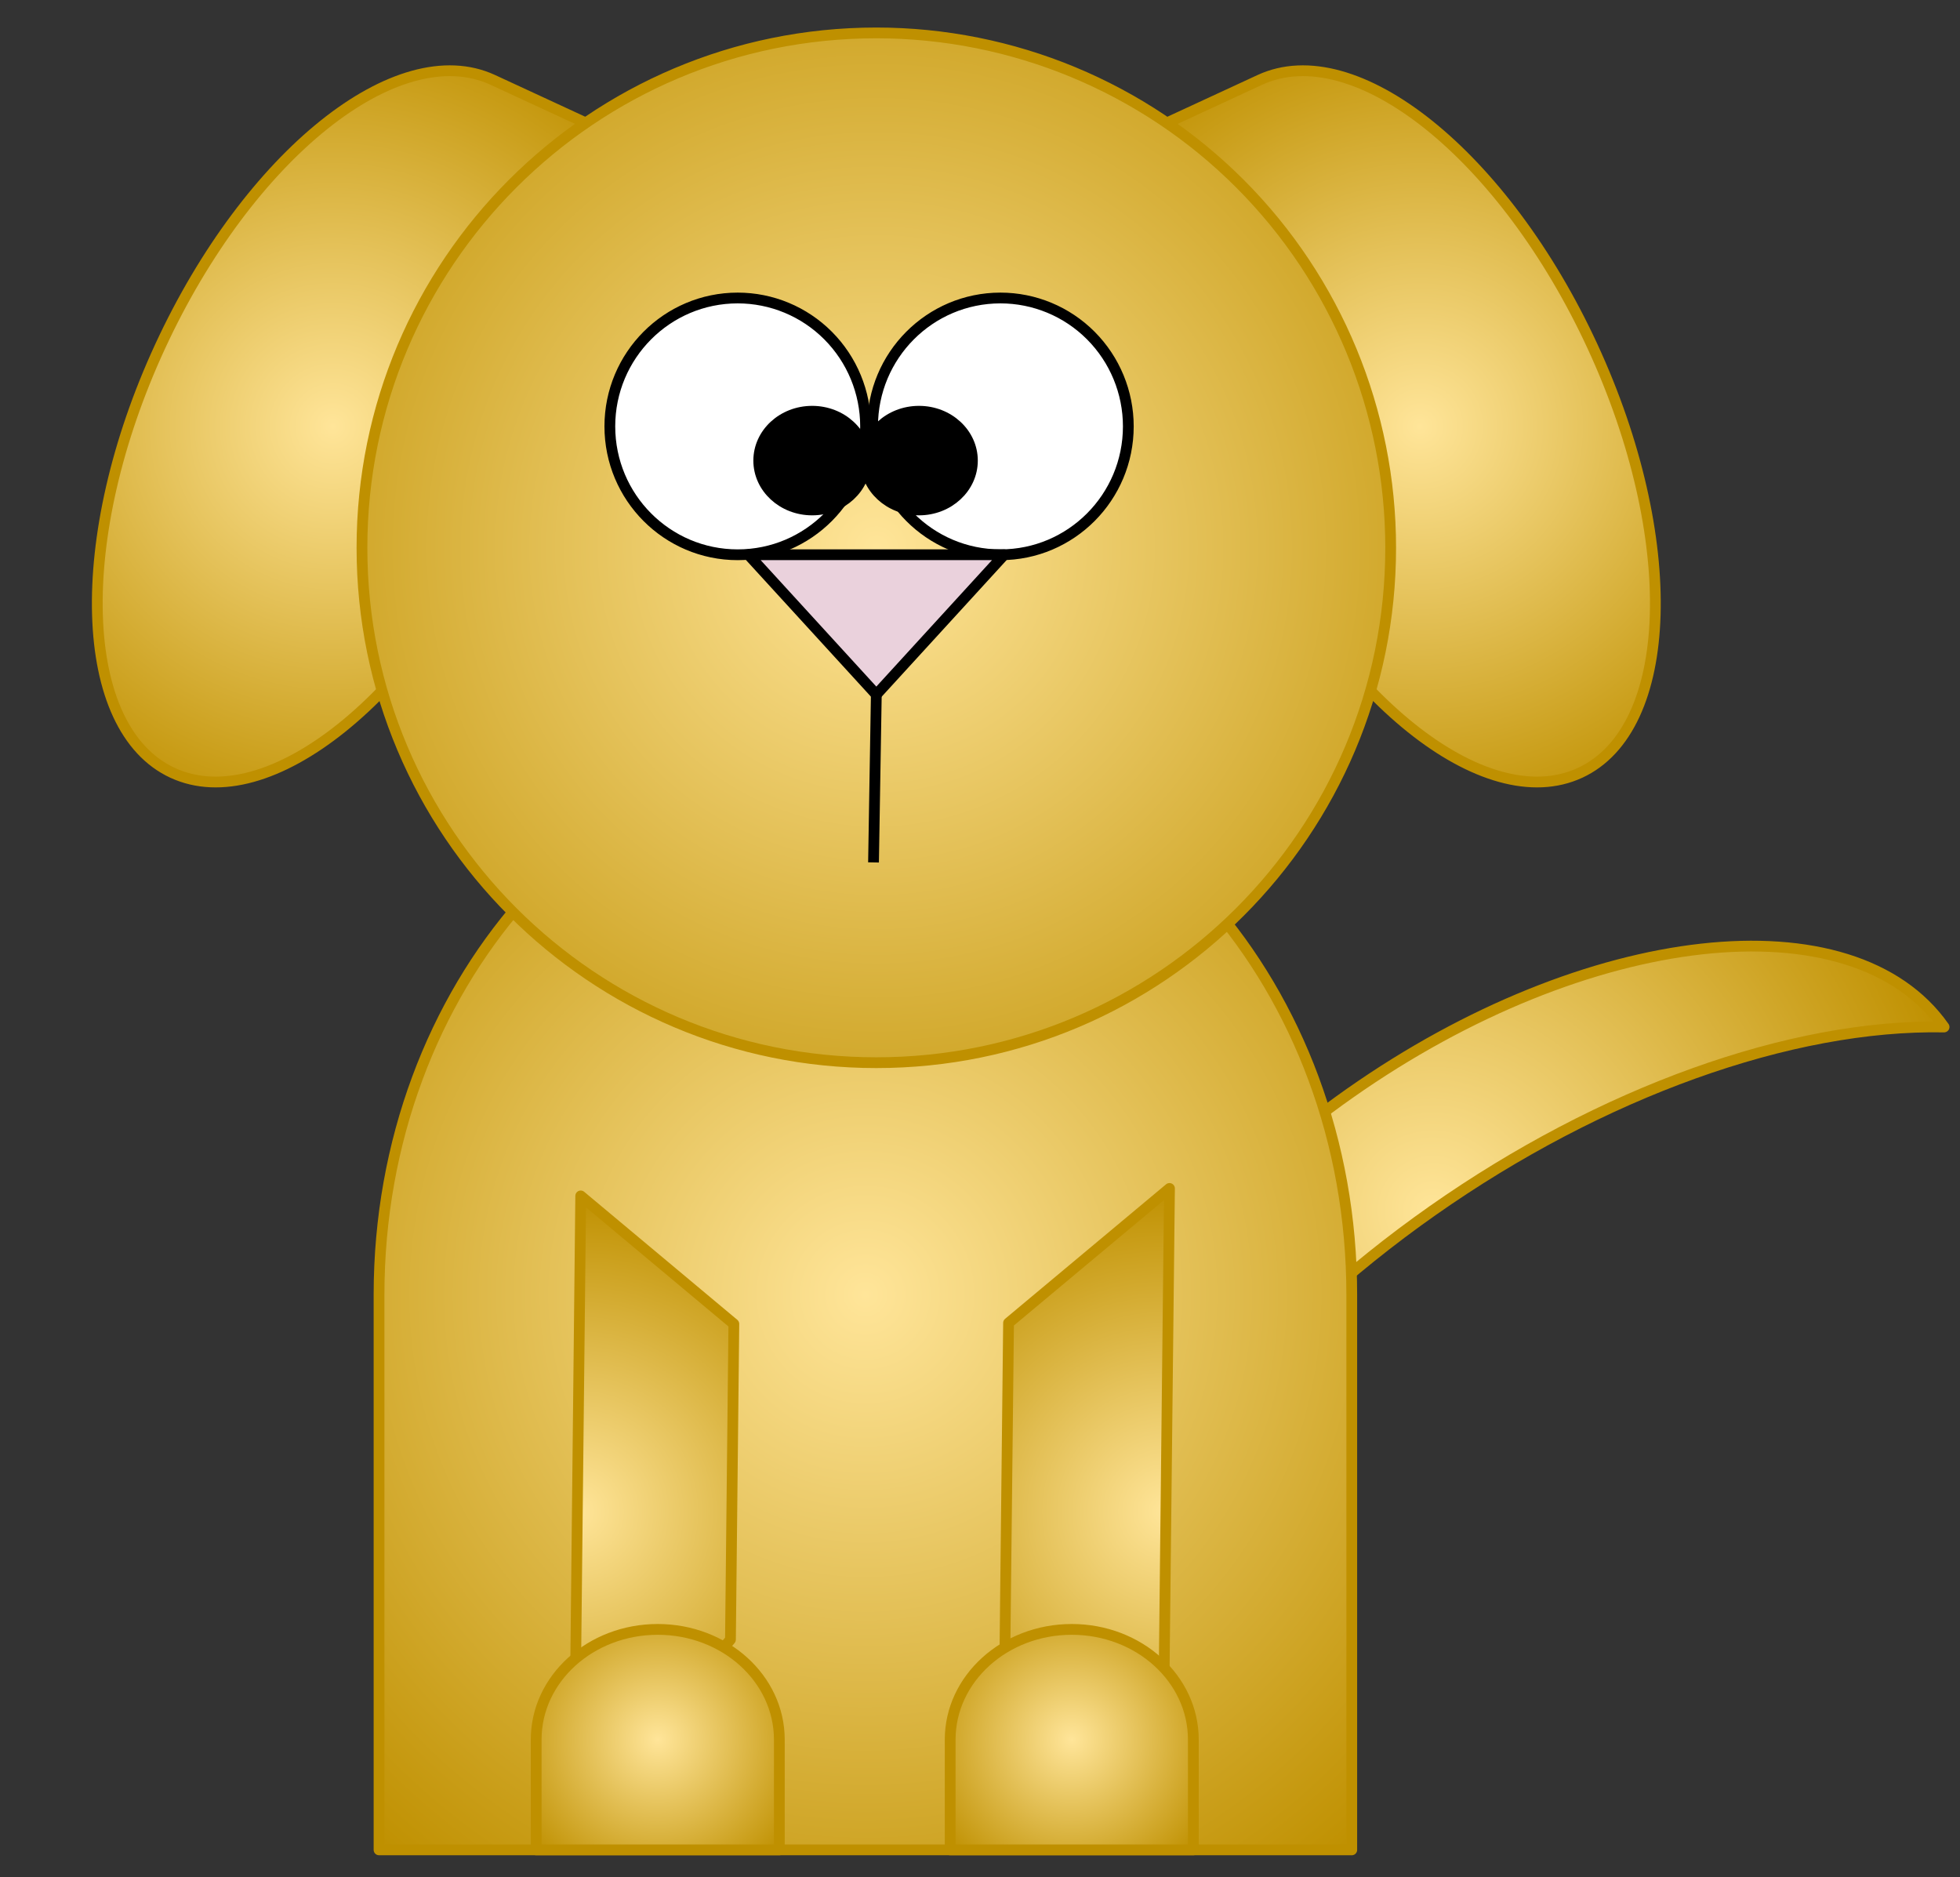 <svg version="1.1" viewBox="0.0 0.0 182.01 174.318" fill="none" stroke="none" stroke-linecap="square" stroke-miterlimit="10" xmlns:xlink="http://www.w3.org/1999/xlink" xmlns="http://www.w3.org/2000/svg"><rect x="0.0" y="0.0" width="182.01" height="174.318" fill="#333333" stroke="none"/><clipPath id="p.0"><path d="m0 0l182.011 0l0 174.318l-182.011 0l0 -174.318z" clip-rule="nonzero"/></clipPath><g clip-path="url(#p.0)"><path fill="#000000" fill-opacity="0.0" d="m0 0l182.011 0l0 174.318l-182.011 0z" fill-rule="evenodd"/><defs><radialGradient id="p.1" gradientUnits="userSpaceOnUse" gradientTransform="matrix(4.516 6.426 6.426 -4.516 0.0 0.0)" spreadMethod="pad" cx="21.452" cy="5.629" fx="21.452" fy="5.629" r="6.426"><stop offset="0.0" stop-color="#ffe599"/><stop offset="1.0" stop-color="#bf9000"/></radialGradient></defs><path fill="url(#p.1)" d="m180.531 95.363l0 0c-8.471 -12.055 -33.17 -9.305 -55.165 6.142c-21.996 15.447 -32.959 37.741 -24.488 49.795l0 0c4.574 -13.473 16.488 -27.878 32.157 -38.882c15.67 -11.004 33.266 -17.323 47.496 -17.055z" fill-rule="evenodd"/><path stroke="#bf9000" stroke-width="1.0" stroke-linejoin="round" stroke-linecap="butt" d="m180.531 95.363l0 0c-8.471 -12.055 -33.17 -9.305 -55.165 6.142c-21.996 15.447 -32.959 37.741 -24.488 49.795l0 0c4.574 -13.473 16.488 -27.878 32.157 -38.882c15.67 -11.004 33.266 -17.323 47.496 -17.055z" fill-rule="evenodd"/><defs><radialGradient id="p.2" gradientUnits="userSpaceOnUse" gradientTransform="matrix(0.0 -8.279 8.279 0.0 0.0 0.0)" spreadMethod="pad" cx="-14.52" cy="9.707" fx="-14.52" fy="9.707" r="8.279"><stop offset="0.0" stop-color="#ffe599"/><stop offset="1.0" stop-color="#bf9000"/></radialGradient></defs><path fill="url(#p.2)" d="m35.198 171.773l0 -51.559l0 0c0 -28.475 20.221 -51.559 45.165 -51.559c24.944 0 45.165 23.084 45.165 51.559l0 51.559z" fill-rule="evenodd"/><path stroke="#bf9000" stroke-width="1.0" stroke-linejoin="round" stroke-linecap="butt" d="m35.198 171.773l0 -51.559l0 0c0 -28.475 20.221 -51.559 45.165 -51.559c24.944 0 45.165 23.084 45.165 51.559l0 51.559z" fill-rule="evenodd"/><defs><radialGradient id="p.3" gradientUnits="userSpaceOnUse" gradientTransform="matrix(4.798 -4.009 4.009 4.798 0.0 0.0)" spreadMethod="pad" cx="-1.106" cy="28.328" fx="-1.106" fy="28.328" r="4.798"><stop offset="0.0" stop-color="#ffe599"/><stop offset="1.0" stop-color="#bf9000"/></radialGradient></defs><path fill="url(#p.3)" d="m93.325 152.844l0.331 -30.0l14.945 -12.488l-0.661 60.0z" fill-rule="evenodd"/><path stroke="#bf9000" stroke-width="1.0" stroke-linejoin="round" stroke-linecap="butt" d="m93.325 152.844l0.331 -30.0l14.945 -12.488l-0.661 60.0z" fill-rule="evenodd"/><defs><radialGradient id="p.4" gradientUnits="userSpaceOnUse" gradientTransform="matrix(-4.742 -3.965 -3.965 4.742 0.0 0.0)" spreadMethod="pad" cx="-21.22" cy="11.857" fx="-21.22" fy="11.857" r="4.742"><stop offset="0.0" stop-color="#ffe599"/><stop offset="1.0" stop-color="#bf9000"/></radialGradient></defs><path fill="url(#p.4)" d="m67.832 152.246l0.315 -29.307l-14.22 -11.89l-0.63 58.614z" fill-rule="evenodd"/><path stroke="#bf9000" stroke-width="1.0" stroke-linejoin="round" stroke-linecap="butt" d="m67.832 152.246l0.315 -29.307l-14.22 -11.89l-0.63 58.614z" fill-rule="evenodd"/><defs><radialGradient id="p.5" gradientUnits="userSpaceOnUse" gradientTransform="matrix(0.0 -3.904 3.904 0.0 0.0 0.0)" spreadMethod="pad" cx="-41.378" cy="25.494" fx="-41.378" fy="25.494" r="3.904"><stop offset="0.0" stop-color="#ffe599"/><stop offset="1.0" stop-color="#bf9000"/></radialGradient></defs><path fill="url(#p.5)" d="m88.235 171.773l0 -10.236l0 0c0 -5.653 5.055 -10.236 11.291 -10.236c6.236 0 11.291 4.583 11.291 10.236l0 10.236z" fill-rule="evenodd"/><path stroke="#bf9000" stroke-width="1.0" stroke-linejoin="round" stroke-linecap="butt" d="m88.235 171.773l0 -10.236l0 0c0 -5.653 5.055 -10.236 11.291 -10.236c6.236 0 11.291 4.583 11.291 10.236l0 10.236z" fill-rule="evenodd"/><defs><radialGradient id="p.6" gradientUnits="userSpaceOnUse" gradientTransform="matrix(0.0 -3.904 3.904 0.0 0.0 0.0)" spreadMethod="pad" cx="-41.378" cy="15.646" fx="-41.378" fy="15.646" r="3.904"><stop offset="0.0" stop-color="#ffe599"/><stop offset="1.0" stop-color="#bf9000"/></radialGradient></defs><path fill="url(#p.6)" d="m49.789 171.773l0 -10.236l0 0c0 -5.653 5.055 -10.236 11.291 -10.236c6.236 0 11.291 4.583 11.291 10.236l0 10.236z" fill-rule="evenodd"/><path stroke="#bf9000" stroke-width="1.0" stroke-linejoin="round" stroke-linecap="butt" d="m49.789 171.773l0 -10.236l0 0c0 -5.653 5.055 -10.236 11.291 -10.236c6.236 0 11.291 4.583 11.291 10.236l0 10.236z" fill-rule="evenodd"/><defs><radialGradient id="p.7" gradientUnits="userSpaceOnUse" gradientTransform="matrix(2.77 -5.996 -5.996 -2.77 0.0 0.0)" spreadMethod="pad" cx="-3.479" cy="-6.761" fx="-3.479" fy="-6.761" r="5.996"><stop offset="0.0" stop-color="#ffe599"/><stop offset="1.0" stop-color="#bf9000"/></radialGradient></defs><path fill="url(#p.7)" d="m16.031 71.765l0 0c8.854 4.096 22.687 -6.987 30.898 -24.756q7.433 -16.087 14.866 -32.173q-8.016 -3.709 -16.031 -7.417l0 0c-8.854 -4.096 -22.687 6.987 -30.898 24.756l0 0c-8.21 17.769 -7.689 35.494 1.165 39.591z" fill-rule="evenodd"/><path stroke="#bf9000" stroke-width="1.0" stroke-linejoin="round" stroke-linecap="butt" d="m16.031 71.765l0 0c8.854 4.096 22.687 -6.987 30.898 -24.756q7.433 -16.087 14.866 -32.173q-8.016 -3.709 -16.031 -7.417l0 0c-8.854 -4.096 -22.687 6.987 -30.898 24.756l0 0c-8.21 17.769 -7.689 35.494 1.165 39.591z" fill-rule="evenodd"/><defs><radialGradient id="p.8" gradientUnits="userSpaceOnUse" gradientTransform="matrix(-2.77 -5.996 5.996 -2.77 0.0 0.0)" spreadMethod="pad" cx="-13.815" cy="15.609" fx="-13.815" fy="15.609" r="5.996"><stop offset="0.0" stop-color="#ffe599"/><stop offset="1.0" stop-color="#bf9000"/></radialGradient></defs><path fill="url(#p.8)" d="m146.724 71.765l0 0c-8.854 4.096 -22.687 -6.987 -30.898 -24.756q-7.433 -16.087 -14.866 -32.173q8.016 -3.709 16.031 -7.417l0 0c8.854 -4.096 22.687 6.987 30.898 24.756l0 0c8.21 17.769 7.689 35.494 -1.165 39.591z" fill-rule="evenodd"/><path stroke="#bf9000" stroke-width="1.0" stroke-linejoin="round" stroke-linecap="butt" d="m146.724 71.765l0 0c-8.854 4.096 -22.687 -6.987 -30.898 -24.756q-7.433 -16.087 -14.866 -32.173q8.016 -3.709 16.031 -7.417l0 0c8.854 -4.096 22.687 6.987 30.898 24.756l0 0c8.21 17.769 7.689 35.494 -1.165 39.591z" fill-rule="evenodd"/><defs><radialGradient id="p.9" gradientUnits="userSpaceOnUse" gradientTransform="matrix(8.221 0.0 0.0 8.221 0.0 0.0)" spreadMethod="pad" cx="9.899" cy="6.188" fx="9.899" fy="6.188" r="8.221"><stop offset="0.0" stop-color="#ffe599"/><stop offset="1.0" stop-color="#bf9000"/></radialGradient></defs><path fill="url(#p.9)" d="m33.613 50.867l0 0c0 -26.405 21.385 -47.811 47.764 -47.811l0 0c12.668 0 24.817 5.037 33.774 14.004c8.957 8.966 13.99 21.127 13.99 33.807l0 0c0 26.405 -21.385 47.811 -47.764 47.811l0 0c-26.379 0 -47.764 -21.406 -47.764 -47.811z" fill-rule="evenodd"/><path stroke="#bf9000" stroke-width="1.0" stroke-linejoin="round" stroke-linecap="butt" d="m33.613 50.867l0 0c0 -26.405 21.385 -47.811 47.764 -47.811l0 0c12.668 0 24.817 5.037 33.774 14.004c8.957 8.966 13.99 21.127 13.99 33.807l0 0c0 26.405 -21.385 47.811 -47.764 47.811l0 0c-26.379 0 -47.764 -21.406 -47.764 -47.811z" fill-rule="evenodd"/><path fill="#ffffff" d="m56.631 39.592l0 0c0 -6.584 5.316 -11.921 11.874 -11.921l0 0c3.149 0 6.169 1.256 8.396 3.492c2.227 2.236 3.478 5.268 3.478 8.43l0 0c0 6.584 -5.316 11.921 -11.874 11.921l0 0c-6.558 0 -11.874 -5.337 -11.874 -11.921z" fill-rule="evenodd"/><path stroke="#000000" stroke-width="1.0" stroke-linejoin="round" stroke-linecap="butt" d="m56.631 39.592l0 0c0 -6.584 5.316 -11.921 11.874 -11.921l0 0c3.149 0 6.169 1.256 8.396 3.492c2.227 2.236 3.478 5.268 3.478 8.43l0 0c0 6.584 -5.316 11.921 -11.874 11.921l0 0c-6.558 0 -11.874 -5.337 -11.874 -11.921z" fill-rule="evenodd"/><path fill="#ffffff" d="m81.03 39.592l0 0c0 -6.584 5.316 -11.921 11.874 -11.921l0 0c3.149 0 6.169 1.256 8.396 3.492c2.227 2.236 3.478 5.268 3.478 8.43l0 0c0 6.584 -5.316 11.921 -11.874 11.921l0 0c-6.558 0 -11.874 -5.337 -11.874 -11.921z" fill-rule="evenodd"/><path stroke="#000000" stroke-width="1.0" stroke-linejoin="round" stroke-linecap="butt" d="m81.03 39.592l0 0c0 -6.584 5.316 -11.921 11.874 -11.921l0 0c3.149 0 6.169 1.256 8.396 3.492c2.227 2.236 3.478 5.268 3.478 8.43l0 0c0 6.584 -5.316 11.921 -11.874 11.921l0 0c-6.558 0 -11.874 -5.337 -11.874 -11.921z" fill-rule="evenodd"/><path fill="#000000" d="m70.458 42.77l0 0c0 -2.531 2.221 -4.583 4.961 -4.583l0 0c2.74 0 4.961 2.052 4.961 4.583l0 0c0 2.531 -2.221 4.583 -4.961 4.583l0 0c-2.74 0 -4.961 -2.052 -4.961 -4.583z" fill-rule="evenodd"/><path stroke="#000000" stroke-width="1.0" stroke-linejoin="round" stroke-linecap="butt" d="m70.458 42.77l0 0c0 -2.531 2.221 -4.583 4.961 -4.583l0 0c2.74 0 4.961 2.052 4.961 4.583l0 0c0 2.531 -2.221 4.583 -4.961 4.583l0 0c-2.74 0 -4.961 -2.052 -4.961 -4.583z" fill-rule="evenodd"/><path fill="#000000" d="m80.379 42.77l0 0c0 -2.531 2.221 -4.583 4.961 -4.583l0 0c2.74 0 4.961 2.052 4.961 4.583l0 0c0 2.531 -2.221 4.583 -4.961 4.583l0 0c-2.74 0 -4.961 -2.052 -4.961 -4.583z" fill-rule="evenodd"/><path stroke="#000000" stroke-width="1.0" stroke-linejoin="round" stroke-linecap="butt" d="m80.379 42.77l0 0c0 -2.531 2.221 -4.583 4.961 -4.583l0 0c2.74 0 4.961 2.052 4.961 4.583l0 0c0 2.531 -2.221 4.583 -4.961 4.583l0 0c-2.74 0 -4.961 -2.052 -4.961 -4.583z" fill-rule="evenodd"/><path fill="#ead1dc" d="m69.503 51.513l23.748 0l-11.874 12.982z" fill-rule="evenodd"/><path stroke="#000000" stroke-width="1.0" stroke-linejoin="round" stroke-linecap="butt" d="m69.503 51.513l23.748 0l-11.874 12.982z" fill-rule="evenodd"/><path fill="#000000" fill-opacity="0.0" d="m81.377 64.495l-0.252 15.087" fill-rule="evenodd"/><path stroke="#000000" stroke-width="1.0" stroke-linejoin="round" stroke-linecap="butt" d="m81.377 64.495l-0.252 15.087" fill-rule="evenodd"/></g></svg>